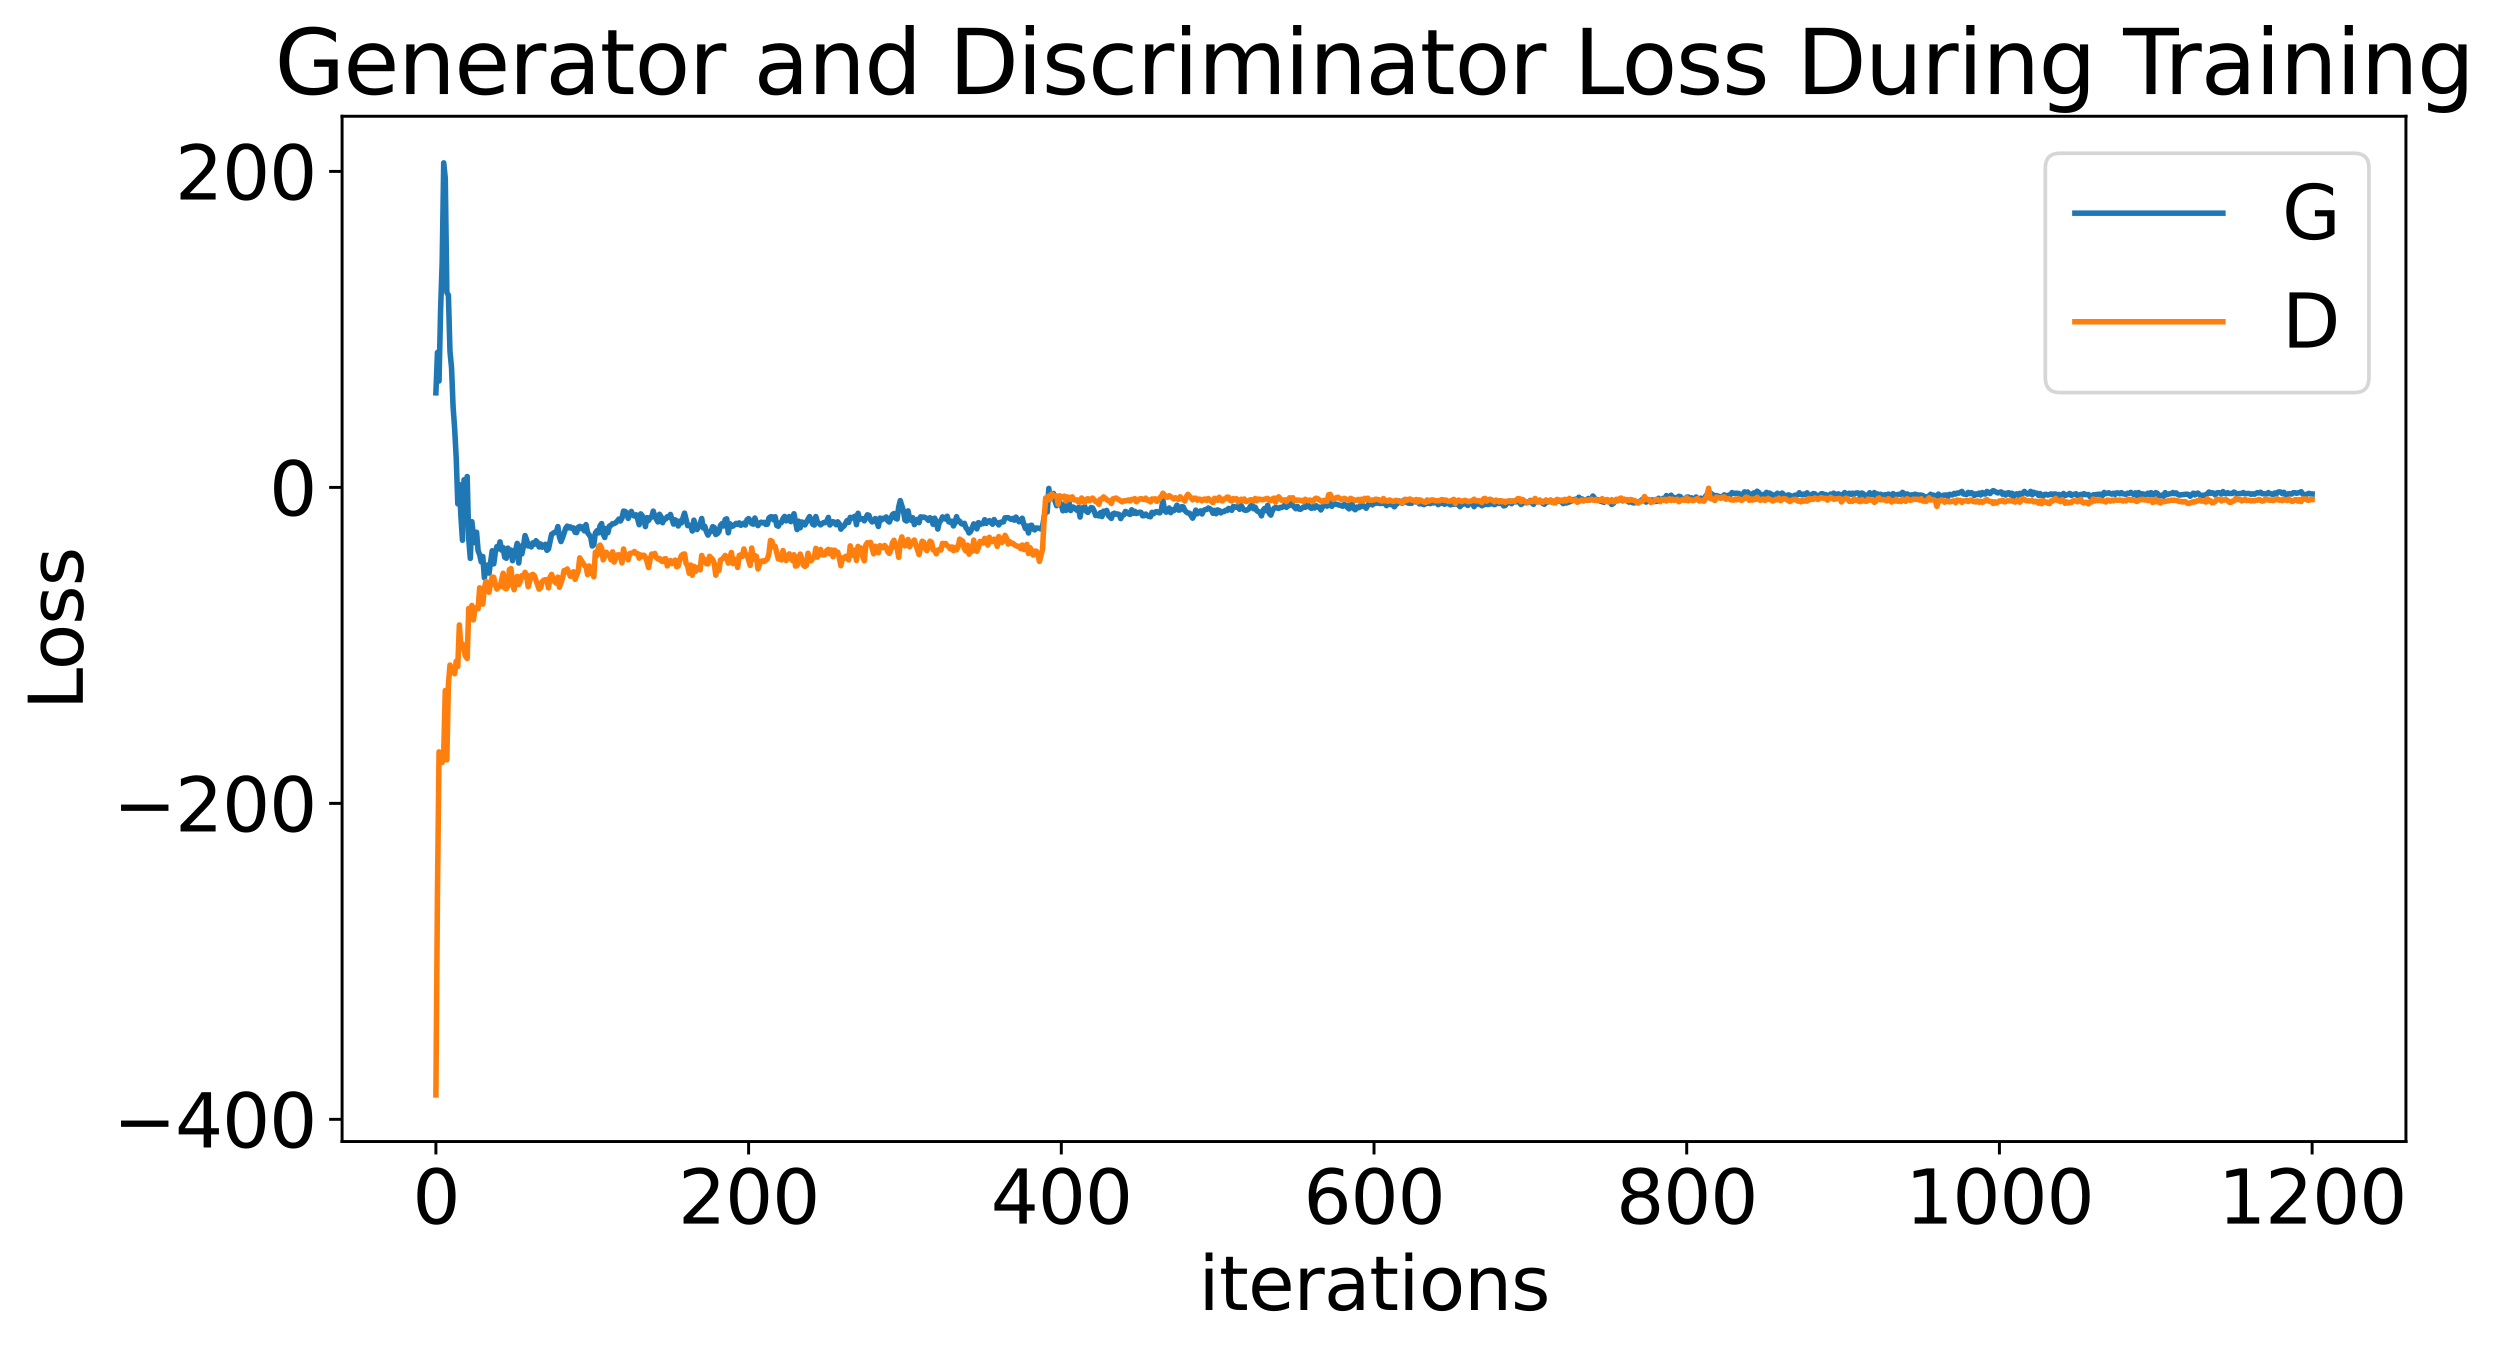 <?xml version="1.0" encoding="utf-8" standalone="no"?>
<!DOCTYPE svg PUBLIC "-//W3C//DTD SVG 1.1//EN"
  "http://www.w3.org/Graphics/SVG/1.1/DTD/svg11.dtd">
<svg xmlns:xlink="http://www.w3.org/1999/xlink" width="675.923pt" height="365.549pt" viewBox="0 0 675.923 365.549" xmlns="http://www.w3.org/2000/svg" version="1.1">
 <defs>
  <style type="text/css">*{stroke-linejoin: round; stroke-linecap: butt}</style>
 </defs>
 <g id="figure_1">
  <g id="patch_1">
   <path d="M 0 365.549 
L 675.923 365.549 
L 675.923 -0 
L 0 -0 
z
" style="fill: #ffffff"/>
  </g>
  <g id="axes_1">
   <g id="patch_2">
    <path d="M 92.491 308.636 
L 650.491 308.636 
L 650.491 31.436 
L 92.491 31.436 
z
" style="fill: #ffffff"/>
   </g>
   <g id="matplotlib.axis_1">
    <g id="xtick_1">
     <g id="line2d_1">
      <defs>
       <path id="m55bd90bedf" d="M 0 0 
L 0 3.5 
" style="stroke: #000000; stroke-width: 0.8"/>
      </defs>
      <g>
       <use xlink:href="#m55bd90bedf" x="117.854" y="308.636" style="stroke: #000000; stroke-width: 0.8"/>
      </g>
     </g>
     <g id="text_1">
      <!-- 0 -->
      <g transform="translate(111.492 330.833) scale(0.2 -0.2)">
       <defs>
        <path id="DejaVuSans-30" d="M 2034 4250 
Q 1547 4250 1301 3770 
Q 1056 3291 1056 2328 
Q 1056 1369 1301 889 
Q 1547 409 2034 409 
Q 2525 409 2770 889 
Q 3016 1369 3016 2328 
Q 3016 3291 2770 3770 
Q 2525 4250 2034 4250 
z
M 2034 4750 
Q 2819 4750 3233 4129 
Q 3647 3509 3647 2328 
Q 3647 1150 3233 529 
Q 2819 -91 2034 -91 
Q 1250 -91 836 529 
Q 422 1150 422 2328 
Q 422 3509 836 4129 
Q 1250 4750 2034 4750 
z
" transform="scale(0.016)"/>
       </defs>
       <use xlink:href="#DejaVuSans-30"/>
      </g>
     </g>
    </g>
    <g id="xtick_2">
     <g id="line2d_2">
      <g>
       <use xlink:href="#m55bd90bedf" x="202.4" y="308.636" style="stroke: #000000; stroke-width: 0.8"/>
      </g>
     </g>
     <g id="text_2">
      <!-- 200 -->
      <g transform="translate(183.312 330.833) scale(0.2 -0.2)">
       <defs>
        <path id="DejaVuSans-32" d="M 1228 531 
L 3431 531 
L 3431 0 
L 469 0 
L 469 531 
Q 828 903 1448 1529 
Q 2069 2156 2228 2338 
Q 2531 2678 2651 2914 
Q 2772 3150 2772 3378 
Q 2772 3750 2511 3984 
Q 2250 4219 1831 4219 
Q 1534 4219 1204 4116 
Q 875 4013 500 3803 
L 500 4441 
Q 881 4594 1212 4672 
Q 1544 4750 1819 4750 
Q 2544 4750 2975 4387 
Q 3406 4025 3406 3419 
Q 3406 3131 3298 2873 
Q 3191 2616 2906 2266 
Q 2828 2175 2409 1742 
Q 1991 1309 1228 531 
z
" transform="scale(0.016)"/>
       </defs>
       <use xlink:href="#DejaVuSans-32"/>
       <use xlink:href="#DejaVuSans-30" x="63.623"/>
       <use xlink:href="#DejaVuSans-30" x="127.246"/>
      </g>
     </g>
    </g>
    <g id="xtick_3">
     <g id="line2d_3">
      <g>
       <use xlink:href="#m55bd90bedf" x="286.945" y="308.636" style="stroke: #000000; stroke-width: 0.8"/>
      </g>
     </g>
     <g id="text_3">
      <!-- 400 -->
      <g transform="translate(267.858 330.833) scale(0.2 -0.2)">
       <defs>
        <path id="DejaVuSans-34" d="M 2419 4116 
L 825 1625 
L 2419 1625 
L 2419 4116 
z
M 2253 4666 
L 3047 4666 
L 3047 1625 
L 3713 1625 
L 3713 1100 
L 3047 1100 
L 3047 0 
L 2419 0 
L 2419 1100 
L 313 1100 
L 313 1709 
L 2253 4666 
z
" transform="scale(0.016)"/>
       </defs>
       <use xlink:href="#DejaVuSans-34"/>
       <use xlink:href="#DejaVuSans-30" x="63.623"/>
       <use xlink:href="#DejaVuSans-30" x="127.246"/>
      </g>
     </g>
    </g>
    <g id="xtick_4">
     <g id="line2d_4">
      <g>
       <use xlink:href="#m55bd90bedf" x="371.491" y="308.636" style="stroke: #000000; stroke-width: 0.8"/>
      </g>
     </g>
     <g id="text_4">
      <!-- 600 -->
      <g transform="translate(352.403 330.833) scale(0.2 -0.2)">
       <defs>
        <path id="DejaVuSans-36" d="M 2113 2584 
Q 1688 2584 1439 2293 
Q 1191 2003 1191 1497 
Q 1191 994 1439 701 
Q 1688 409 2113 409 
Q 2538 409 2786 701 
Q 3034 994 3034 1497 
Q 3034 2003 2786 2293 
Q 2538 2584 2113 2584 
z
M 3366 4563 
L 3366 3988 
Q 3128 4100 2886 4159 
Q 2644 4219 2406 4219 
Q 1781 4219 1451 3797 
Q 1122 3375 1075 2522 
Q 1259 2794 1537 2939 
Q 1816 3084 2150 3084 
Q 2853 3084 3261 2657 
Q 3669 2231 3669 1497 
Q 3669 778 3244 343 
Q 2819 -91 2113 -91 
Q 1303 -91 875 529 
Q 447 1150 447 2328 
Q 447 3434 972 4092 
Q 1497 4750 2381 4750 
Q 2619 4750 2861 4703 
Q 3103 4656 3366 4563 
z
" transform="scale(0.016)"/>
       </defs>
       <use xlink:href="#DejaVuSans-36"/>
       <use xlink:href="#DejaVuSans-30" x="63.623"/>
       <use xlink:href="#DejaVuSans-30" x="127.246"/>
      </g>
     </g>
    </g>
    <g id="xtick_5">
     <g id="line2d_5">
      <g>
       <use xlink:href="#m55bd90bedf" x="456.036" y="308.636" style="stroke: #000000; stroke-width: 0.8"/>
      </g>
     </g>
     <g id="text_5">
      <!-- 800 -->
      <g transform="translate(436.949 330.833) scale(0.2 -0.2)">
       <defs>
        <path id="DejaVuSans-38" d="M 2034 2216 
Q 1584 2216 1326 1975 
Q 1069 1734 1069 1313 
Q 1069 891 1326 650 
Q 1584 409 2034 409 
Q 2484 409 2743 651 
Q 3003 894 3003 1313 
Q 3003 1734 2745 1975 
Q 2488 2216 2034 2216 
z
M 1403 2484 
Q 997 2584 770 2862 
Q 544 3141 544 3541 
Q 544 4100 942 4425 
Q 1341 4750 2034 4750 
Q 2731 4750 3128 4425 
Q 3525 4100 3525 3541 
Q 3525 3141 3298 2862 
Q 3072 2584 2669 2484 
Q 3125 2378 3379 2068 
Q 3634 1759 3634 1313 
Q 3634 634 3220 271 
Q 2806 -91 2034 -91 
Q 1263 -91 848 271 
Q 434 634 434 1313 
Q 434 1759 690 2068 
Q 947 2378 1403 2484 
z
M 1172 3481 
Q 1172 3119 1398 2916 
Q 1625 2713 2034 2713 
Q 2441 2713 2670 2916 
Q 2900 3119 2900 3481 
Q 2900 3844 2670 4047 
Q 2441 4250 2034 4250 
Q 1625 4250 1398 4047 
Q 1172 3844 1172 3481 
z
" transform="scale(0.016)"/>
       </defs>
       <use xlink:href="#DejaVuSans-38"/>
       <use xlink:href="#DejaVuSans-30" x="63.623"/>
       <use xlink:href="#DejaVuSans-30" x="127.246"/>
      </g>
     </g>
    </g>
    <g id="xtick_6">
     <g id="line2d_6">
      <g>
       <use xlink:href="#m55bd90bedf" x="540.582" y="308.636" style="stroke: #000000; stroke-width: 0.8"/>
      </g>
     </g>
     <g id="text_6">
      <!-- 1000 -->
      <g transform="translate(515.132 330.833) scale(0.2 -0.2)">
       <defs>
        <path id="DejaVuSans-31" d="M 794 531 
L 1825 531 
L 1825 4091 
L 703 3866 
L 703 4441 
L 1819 4666 
L 2450 4666 
L 2450 531 
L 3481 531 
L 3481 0 
L 794 0 
L 794 531 
z
" transform="scale(0.016)"/>
       </defs>
       <use xlink:href="#DejaVuSans-31"/>
       <use xlink:href="#DejaVuSans-30" x="63.623"/>
       <use xlink:href="#DejaVuSans-30" x="127.246"/>
       <use xlink:href="#DejaVuSans-30" x="190.869"/>
      </g>
     </g>
    </g>
    <g id="xtick_7">
     <g id="line2d_7">
      <g>
       <use xlink:href="#m55bd90bedf" x="625.127" y="308.636" style="stroke: #000000; stroke-width: 0.8"/>
      </g>
     </g>
     <g id="text_7">
      <!-- 1200 -->
      <g transform="translate(599.677 330.833) scale(0.2 -0.2)">
       <use xlink:href="#DejaVuSans-31"/>
       <use xlink:href="#DejaVuSans-32" x="63.623"/>
       <use xlink:href="#DejaVuSans-30" x="127.246"/>
       <use xlink:href="#DejaVuSans-30" x="190.869"/>
      </g>
     </g>
    </g>
    <g id="text_8">
     <!-- iterations -->
     <g transform="translate(324.036 354.189) scale(0.2 -0.2)">
      <defs>
       <path id="DejaVuSans-69" d="M 603 3500 
L 1178 3500 
L 1178 0 
L 603 0 
L 603 3500 
z
M 603 4863 
L 1178 4863 
L 1178 4134 
L 603 4134 
L 603 4863 
z
" transform="scale(0.016)"/>
       <path id="DejaVuSans-74" d="M 1172 4494 
L 1172 3500 
L 2356 3500 
L 2356 3053 
L 1172 3053 
L 1172 1153 
Q 1172 725 1289 603 
Q 1406 481 1766 481 
L 2356 481 
L 2356 0 
L 1766 0 
Q 1100 0 847 248 
Q 594 497 594 1153 
L 594 3053 
L 172 3053 
L 172 3500 
L 594 3500 
L 594 4494 
L 1172 4494 
z
" transform="scale(0.016)"/>
       <path id="DejaVuSans-65" d="M 3597 1894 
L 3597 1613 
L 953 1613 
Q 991 1019 1311 708 
Q 1631 397 2203 397 
Q 2534 397 2845 478 
Q 3156 559 3463 722 
L 3463 178 
Q 3153 47 2828 -22 
Q 2503 -91 2169 -91 
Q 1331 -91 842 396 
Q 353 884 353 1716 
Q 353 2575 817 3079 
Q 1281 3584 2069 3584 
Q 2775 3584 3186 3129 
Q 3597 2675 3597 1894 
z
M 3022 2063 
Q 3016 2534 2758 2815 
Q 2500 3097 2075 3097 
Q 1594 3097 1305 2825 
Q 1016 2553 972 2059 
L 3022 2063 
z
" transform="scale(0.016)"/>
       <path id="DejaVuSans-72" d="M 2631 2963 
Q 2534 3019 2420 3045 
Q 2306 3072 2169 3072 
Q 1681 3072 1420 2755 
Q 1159 2438 1159 1844 
L 1159 0 
L 581 0 
L 581 3500 
L 1159 3500 
L 1159 2956 
Q 1341 3275 1631 3429 
Q 1922 3584 2338 3584 
Q 2397 3584 2469 3576 
Q 2541 3569 2628 3553 
L 2631 2963 
z
" transform="scale(0.016)"/>
       <path id="DejaVuSans-61" d="M 2194 1759 
Q 1497 1759 1228 1600 
Q 959 1441 959 1056 
Q 959 750 1161 570 
Q 1363 391 1709 391 
Q 2188 391 2477 730 
Q 2766 1069 2766 1631 
L 2766 1759 
L 2194 1759 
z
M 3341 1997 
L 3341 0 
L 2766 0 
L 2766 531 
Q 2569 213 2275 61 
Q 1981 -91 1556 -91 
Q 1019 -91 701 211 
Q 384 513 384 1019 
Q 384 1609 779 1909 
Q 1175 2209 1959 2209 
L 2766 2209 
L 2766 2266 
Q 2766 2663 2505 2880 
Q 2244 3097 1772 3097 
Q 1472 3097 1187 3025 
Q 903 2953 641 2809 
L 641 3341 
Q 956 3463 1253 3523 
Q 1550 3584 1831 3584 
Q 2591 3584 2966 3190 
Q 3341 2797 3341 1997 
z
" transform="scale(0.016)"/>
       <path id="DejaVuSans-6f" d="M 1959 3097 
Q 1497 3097 1228 2736 
Q 959 2375 959 1747 
Q 959 1119 1226 758 
Q 1494 397 1959 397 
Q 2419 397 2687 759 
Q 2956 1122 2956 1747 
Q 2956 2369 2687 2733 
Q 2419 3097 1959 3097 
z
M 1959 3584 
Q 2709 3584 3137 3096 
Q 3566 2609 3566 1747 
Q 3566 888 3137 398 
Q 2709 -91 1959 -91 
Q 1206 -91 779 398 
Q 353 888 353 1747 
Q 353 2609 779 3096 
Q 1206 3584 1959 3584 
z
" transform="scale(0.016)"/>
       <path id="DejaVuSans-6e" d="M 3513 2113 
L 3513 0 
L 2938 0 
L 2938 2094 
Q 2938 2591 2744 2837 
Q 2550 3084 2163 3084 
Q 1697 3084 1428 2787 
Q 1159 2491 1159 1978 
L 1159 0 
L 581 0 
L 581 3500 
L 1159 3500 
L 1159 2956 
Q 1366 3272 1645 3428 
Q 1925 3584 2291 3584 
Q 2894 3584 3203 3211 
Q 3513 2838 3513 2113 
z
" transform="scale(0.016)"/>
       <path id="DejaVuSans-73" d="M 2834 3397 
L 2834 2853 
Q 2591 2978 2328 3040 
Q 2066 3103 1784 3103 
Q 1356 3103 1142 2972 
Q 928 2841 928 2578 
Q 928 2378 1081 2264 
Q 1234 2150 1697 2047 
L 1894 2003 
Q 2506 1872 2764 1633 
Q 3022 1394 3022 966 
Q 3022 478 2636 193 
Q 2250 -91 1575 -91 
Q 1294 -91 989 -36 
Q 684 19 347 128 
L 347 722 
Q 666 556 975 473 
Q 1284 391 1588 391 
Q 1994 391 2212 530 
Q 2431 669 2431 922 
Q 2431 1156 2273 1281 
Q 2116 1406 1581 1522 
L 1381 1569 
Q 847 1681 609 1914 
Q 372 2147 372 2553 
Q 372 3047 722 3315 
Q 1072 3584 1716 3584 
Q 2034 3584 2315 3537 
Q 2597 3491 2834 3397 
z
" transform="scale(0.016)"/>
      </defs>
      <use xlink:href="#DejaVuSans-69"/>
      <use xlink:href="#DejaVuSans-74" x="27.783"/>
      <use xlink:href="#DejaVuSans-65" x="66.992"/>
      <use xlink:href="#DejaVuSans-72" x="128.516"/>
      <use xlink:href="#DejaVuSans-61" x="169.629"/>
      <use xlink:href="#DejaVuSans-74" x="230.908"/>
      <use xlink:href="#DejaVuSans-69" x="270.117"/>
      <use xlink:href="#DejaVuSans-6f" x="297.9"/>
      <use xlink:href="#DejaVuSans-6e" x="359.082"/>
      <use xlink:href="#DejaVuSans-73" x="422.461"/>
     </g>
    </g>
   </g>
   <g id="matplotlib.axis_2">
    <g id="ytick_1">
     <g id="line2d_8">
      <defs>
       <path id="m8daac51ede" d="M 0 0 
L -3.5 0 
" style="stroke: #000000; stroke-width: 0.8"/>
      </defs>
      <g>
       <use xlink:href="#m8daac51ede" x="92.491" y="302.634" style="stroke: #000000; stroke-width: 0.8"/>
      </g>
     </g>
     <g id="text_9">
      <!-- −400 -->
      <g transform="translate(30.556 310.233) scale(0.2 -0.2)">
       <defs>
        <path id="DejaVuSans-2212" d="M 678 2272 
L 4684 2272 
L 4684 1741 
L 678 1741 
L 678 2272 
z
" transform="scale(0.016)"/>
       </defs>
       <use xlink:href="#DejaVuSans-2212"/>
       <use xlink:href="#DejaVuSans-34" x="83.789"/>
       <use xlink:href="#DejaVuSans-30" x="147.412"/>
       <use xlink:href="#DejaVuSans-30" x="211.035"/>
      </g>
     </g>
    </g>
    <g id="ytick_2">
     <g id="line2d_9">
      <g>
       <use xlink:href="#m8daac51ede" x="92.491" y="217.204" style="stroke: #000000; stroke-width: 0.8"/>
      </g>
     </g>
     <g id="text_10">
      <!-- −200 -->
      <g transform="translate(30.556 224.803) scale(0.2 -0.2)">
       <use xlink:href="#DejaVuSans-2212"/>
       <use xlink:href="#DejaVuSans-32" x="83.789"/>
       <use xlink:href="#DejaVuSans-30" x="147.412"/>
       <use xlink:href="#DejaVuSans-30" x="211.035"/>
      </g>
     </g>
    </g>
    <g id="ytick_3">
     <g id="line2d_10">
      <g>
       <use xlink:href="#m8daac51ede" x="92.491" y="131.774" style="stroke: #000000; stroke-width: 0.8"/>
      </g>
     </g>
     <g id="text_11">
      <!-- 0 -->
      <g transform="translate(72.766 139.373) scale(0.2 -0.2)">
       <use xlink:href="#DejaVuSans-30"/>
      </g>
     </g>
    </g>
    <g id="ytick_4">
     <g id="line2d_11">
      <g>
       <use xlink:href="#m8daac51ede" x="92.491" y="46.344" style="stroke: #000000; stroke-width: 0.8"/>
      </g>
     </g>
     <g id="text_12">
      <!-- 200 -->
      <g transform="translate(47.316 53.943) scale(0.2 -0.2)">
       <use xlink:href="#DejaVuSans-32"/>
       <use xlink:href="#DejaVuSans-30" x="63.623"/>
       <use xlink:href="#DejaVuSans-30" x="127.246"/>
      </g>
     </g>
    </g>
    <g id="text_13">
     <!-- Loss -->
     <g transform="translate(22.397 191.971) rotate(-90) scale(0.2 -0.2)">
      <defs>
       <path id="DejaVuSans-4c" d="M 628 4666 
L 1259 4666 
L 1259 531 
L 3531 531 
L 3531 0 
L 628 0 
L 628 4666 
z
" transform="scale(0.016)"/>
      </defs>
      <use xlink:href="#DejaVuSans-4c"/>
      <use xlink:href="#DejaVuSans-6f" x="53.963"/>
      <use xlink:href="#DejaVuSans-73" x="115.145"/>
      <use xlink:href="#DejaVuSans-73" x="167.244"/>
     </g>
    </g>
   </g>
   <g id="line2d_12">
    <path d="M 117.854 106.201 
L 118.277 95.293 
L 118.7 103.013 
L 119.122 83.802 
L 119.545 71.07 
L 119.968 44.036 
L 120.391 48.202 
L 120.813 79.082 
L 121.236 79.801 
L 121.659 95.039 
L 122.082 99.384 
L 122.504 110.005 
L 122.927 115.933 
L 123.35 123.922 
L 123.772 136.223 
L 124.195 131.012 
L 124.618 139.741 
L 125.041 146.066 
L 125.463 129.712 
L 125.886 135.776 
L 126.309 128.84 
L 126.732 145.744 
L 127.154 150.966 
L 127.577 141.048 
L 128 144.709 
L 128.422 146.73 
L 128.845 143.903 
L 129.268 148.889 
L 129.691 149.977 
L 130.113 151.915 
L 130.536 150.461 
L 130.959 156.209 
L 131.382 153.818 
L 131.804 152.77 
L 132.227 154.957 
L 133.072 148.92 
L 133.495 152.45 
L 133.918 149.303 
L 134.341 147.781 
L 134.763 148.375 
L 135.186 146.504 
L 135.609 148.745 
L 136.032 148.044 
L 136.454 150.657 
L 136.877 150.932 
L 137.3 148.202 
L 137.722 149.697 
L 138.145 148.72 
L 138.568 151.591 
L 138.991 149.238 
L 139.413 148.782 
L 139.836 146.917 
L 140.259 152.215 
L 140.682 147.649 
L 141.104 149.753 
L 141.527 147.695 
L 141.95 144.795 
L 142.372 145.922 
L 142.795 147.615 
L 143.218 147.13 
L 143.641 147.865 
L 144.063 146.771 
L 144.486 147.15 
L 144.909 146.202 
L 145.332 146.632 
L 145.754 147.882 
L 146.177 147.073 
L 146.6 147.952 
L 147.022 147.692 
L 147.445 147.157 
L 147.868 148.781 
L 148.291 148.414 
L 149.136 144.451 
L 149.982 143.911 
L 150.404 143.957 
L 150.827 142.369 
L 151.25 145.189 
L 151.672 146.419 
L 152.095 145.376 
L 152.941 142.844 
L 153.363 142.253 
L 153.786 142.718 
L 154.209 142.444 
L 154.632 142.872 
L 155.054 142.731 
L 155.477 143.888 
L 155.9 144.002 
L 156.322 142.575 
L 156.745 142.306 
L 157.168 142.938 
L 157.591 142.458 
L 158.013 143.532 
L 158.436 141.851 
L 158.859 144.015 
L 159.704 145.177 
L 160.127 147.615 
L 160.55 147.264 
L 160.972 144.074 
L 161.395 143.508 
L 161.818 144.077 
L 162.241 142.152 
L 162.663 141.557 
L 163.086 144.417 
L 163.509 145.316 
L 163.932 142.868 
L 164.354 144.028 
L 164.777 142.228 
L 165.2 142.014 
L 165.622 141.589 
L 166.045 141.571 
L 166.468 141.311 
L 166.891 140.918 
L 167.313 140.347 
L 167.736 140.862 
L 168.159 140.112 
L 168.582 138.192 
L 169.004 138.269 
L 169.427 138.718 
L 169.85 140.157 
L 170.272 138.766 
L 170.695 138.28 
L 171.118 139.324 
L 171.541 139.525 
L 171.963 139.18 
L 172.386 140.24 
L 172.809 141.858 
L 173.232 138.938 
L 173.654 139.449 
L 174.077 140.337 
L 174.5 142.371 
L 174.922 139.956 
L 175.345 140.734 
L 175.768 139.937 
L 176.191 139.804 
L 176.613 138.205 
L 177.036 139.587 
L 177.882 141.119 
L 178.304 139.052 
L 178.727 139.737 
L 179.15 141.329 
L 179.572 140.28 
L 179.995 140.314 
L 180.418 139.701 
L 180.841 139.86 
L 181.263 139.098 
L 182.109 141.703 
L 182.532 140.546 
L 182.954 140.869 
L 183.377 142.202 
L 183.8 140.898 
L 184.222 141.392 
L 185.068 138.738 
L 185.913 142.103 
L 186.336 141.988 
L 186.759 142.147 
L 187.182 143.574 
L 187.604 140.637 
L 188.027 142.175 
L 188.45 143.176 
L 189.295 141.614 
L 189.718 140.192 
L 190.141 142.751 
L 190.563 142.302 
L 190.986 143.746 
L 191.409 144.672 
L 191.832 143.789 
L 192.254 143.741 
L 192.677 142.406 
L 193.1 142.587 
L 193.522 144.513 
L 193.945 144.273 
L 194.368 143.77 
L 194.791 142.061 
L 195.213 141.581 
L 195.636 142.217 
L 196.059 140.462 
L 196.482 140.281 
L 196.904 144.055 
L 197.327 141.606 
L 197.75 142.299 
L 198.172 142.239 
L 199.018 141.52 
L 199.441 141.8 
L 199.863 141.371 
L 200.286 142.012 
L 200.709 141.834 
L 201.132 141.438 
L 201.554 141.943 
L 201.977 140.529 
L 202.4 140.209 
L 202.822 140.703 
L 203.245 141.555 
L 203.668 141.716 
L 204.091 140.066 
L 204.513 141.36 
L 204.936 142.103 
L 205.359 141.443 
L 205.782 141.18 
L 206.204 141.37 
L 206.627 141.233 
L 207.05 141.782 
L 207.472 141.728 
L 207.895 140.068 
L 208.318 139.741 
L 208.741 139.73 
L 209.163 140.555 
L 209.586 139.72 
L 210.009 142.083 
L 210.432 142.271 
L 210.854 141.36 
L 211.277 141.263 
L 211.7 140.203 
L 212.122 139.631 
L 212.545 140.828 
L 212.968 140.659 
L 213.391 139.661 
L 213.813 141.034 
L 214.236 140.479 
L 214.659 138.909 
L 215.504 143.176 
L 215.927 140.912 
L 216.35 142.694 
L 216.772 141.133 
L 217.195 141.298 
L 217.618 141.917 
L 218.463 140.398 
L 218.886 139.672 
L 219.309 140.569 
L 219.732 141.729 
L 220.154 141.956 
L 220.577 139.661 
L 221 141.116 
L 221.845 141.908 
L 222.691 141.272 
L 223.113 141.304 
L 223.536 140.884 
L 223.959 139.9 
L 224.382 141.94 
L 224.804 141.381 
L 225.227 141.044 
L 225.65 141.257 
L 226.072 141.861 
L 226.495 141.082 
L 226.918 141.623 
L 227.341 143.065 
L 227.763 142.509 
L 228.186 142.224 
L 229.032 140.742 
L 229.454 141.25 
L 229.877 139.882 
L 230.3 140.101 
L 231.145 139.565 
L 231.568 141.858 
L 231.991 138.773 
L 232.413 140.42 
L 232.836 140.257 
L 233.259 140.258 
L 233.682 140.809 
L 234.527 139.187 
L 234.95 139.36 
L 235.372 140.556 
L 235.795 141.113 
L 236.218 140.861 
L 236.641 140.21 
L 237.063 141.106 
L 237.486 142.337 
L 237.909 140.073 
L 238.332 140.602 
L 238.754 140.125 
L 239.177 140.266 
L 239.6 139.772 
L 240.022 140.821 
L 240.445 141.145 
L 241.291 139.142 
L 241.713 138.845 
L 242.136 140.094 
L 242.559 140.316 
L 242.982 137.06 
L 243.404 135.341 
L 244.25 138.126 
L 244.672 140.61 
L 245.095 140.872 
L 245.518 138.131 
L 245.941 140.283 
L 246.363 140.684 
L 246.786 139.987 
L 247.209 141.834 
L 248.054 140.418 
L 248.477 141.312 
L 248.9 139.75 
L 249.322 139.84 
L 249.745 139.798 
L 250.168 139.949 
L 250.591 140.22 
L 251.013 140.689 
L 251.436 139.985 
L 251.859 140.275 
L 252.282 141.752 
L 252.704 140.095 
L 253.127 141.106 
L 253.55 143.034 
L 253.972 141.115 
L 254.395 140.738 
L 254.818 139.765 
L 255.241 139.957 
L 255.663 140.338 
L 256.086 139.574 
L 256.509 141.083 
L 256.932 141.207 
L 257.354 140.915 
L 257.777 142.191 
L 258.2 141.337 
L 258.622 139.693 
L 259.045 141.001 
L 259.468 140.909 
L 259.891 141.553 
L 260.313 141.73 
L 260.736 141.491 
L 261.159 142.667 
L 261.582 143.195 
L 262.004 144.093 
L 262.427 143.682 
L 263.272 141.642 
L 263.695 141.82 
L 264.118 142.998 
L 264.541 141.298 
L 264.963 141.846 
L 265.386 141.504 
L 265.809 141.585 
L 266.232 140.514 
L 266.654 141.486 
L 267.077 140.997 
L 267.5 140.769 
L 268.345 141.735 
L 268.768 140.479 
L 269.191 141.269 
L 269.613 141.301 
L 270.036 141.925 
L 270.459 141.22 
L 271.304 141.096 
L 271.727 140.001 
L 272.572 139.961 
L 273.418 140.421 
L 273.841 140.187 
L 274.263 140.647 
L 274.686 139.811 
L 275.532 141.081 
L 275.954 140.893 
L 276.377 140.118 
L 276.8 141.721 
L 277.222 142.881 
L 277.645 142.215 
L 278.068 144.1 
L 278.491 142.123 
L 278.913 142.008 
L 279.336 143.051 
L 279.759 143.274 
L 280.182 142.734 
L 281.027 142.832 
L 281.45 143.022 
L 281.872 142.35 
L 282.718 137.555 
L 283.141 138.422 
L 283.563 132.056 
L 283.986 134.866 
L 284.409 134.561 
L 284.832 133.417 
L 285.254 135.529 
L 285.677 136.721 
L 286.1 136.133 
L 286.522 135.806 
L 286.945 136.48 
L 287.368 138.092 
L 287.791 136.412 
L 288.213 137.985 
L 288.636 135.26 
L 289.059 135.859 
L 289.482 138.03 
L 289.904 137.059 
L 290.327 137.17 
L 291.172 137.964 
L 291.595 137.214 
L 292.018 139.79 
L 292.441 137.311 
L 292.863 137.759 
L 293.286 136.925 
L 293.709 138.246 
L 294.132 138.539 
L 294.977 137.244 
L 295.4 137.333 
L 295.822 138.163 
L 296.245 139.383 
L 296.668 139.122 
L 297.091 139.495 
L 297.513 138.612 
L 297.936 139.669 
L 298.359 138.211 
L 298.782 138.305 
L 299.204 138.008 
L 299.627 139.329 
L 300.472 140.157 
L 300.895 138.933 
L 301.318 138.755 
L 301.741 139.031 
L 302.163 138.952 
L 302.586 139.122 
L 303.009 140.201 
L 303.432 139.344 
L 303.854 139.197 
L 304.277 138.278 
L 304.7 138.508 
L 305.122 138.928 
L 305.545 139.094 
L 305.968 137.837 
L 306.391 138.795 
L 306.813 138.255 
L 307.236 138.846 
L 308.082 138.482 
L 308.504 138.543 
L 308.927 139.459 
L 309.35 139.401 
L 309.772 138.988 
L 310.195 139.401 
L 310.618 139.62 
L 311.041 139.714 
L 311.463 138.527 
L 311.886 138.884 
L 312.309 138.449 
L 312.732 138.319 
L 313.154 138.572 
L 313.577 138.663 
L 314 137.843 
L 314.422 135.219 
L 314.845 138.011 
L 315.268 138.464 
L 315.691 138.32 
L 316.113 137.345 
L 316.536 138.605 
L 316.959 137.814 
L 317.382 138.047 
L 317.804 137.48 
L 318.227 136.591 
L 318.65 137.926 
L 319.072 137.861 
L 319.495 136.996 
L 319.918 137.051 
L 320.341 138.01 
L 320.763 138.448 
L 321.186 138.695 
L 321.609 138.762 
L 322.454 140.098 
L 322.877 139.199 
L 323.3 137.933 
L 323.722 138.903 
L 324.568 138.133 
L 324.991 138.96 
L 325.413 138.016 
L 325.836 137.783 
L 326.259 137.729 
L 326.682 137.352 
L 327.104 137.535 
L 327.527 137.881 
L 327.95 138.774 
L 328.372 137.98 
L 328.795 138.89 
L 329.218 137.86 
L 329.641 138.036 
L 330.063 138.682 
L 330.486 138.314 
L 330.909 138.331 
L 331.332 137.975 
L 331.754 138.033 
L 332.177 137.463 
L 333.022 137.971 
L 333.445 136.936 
L 334.291 137.163 
L 334.713 136.946 
L 335.136 137.696 
L 335.559 136.667 
L 335.982 137.4 
L 336.404 137.865 
L 336.827 137.993 
L 337.25 137.847 
L 337.672 137.571 
L 338.095 136.85 
L 338.518 136.521 
L 338.941 137.562 
L 339.363 137.137 
L 339.786 138.046 
L 340.209 138.349 
L 340.632 138.443 
L 341.054 139.474 
L 341.477 137.995 
L 341.9 137.456 
L 342.322 138.067 
L 342.745 136.619 
L 343.168 138.786 
L 343.591 139.266 
L 344.013 138.051 
L 344.436 137.452 
L 344.859 137.196 
L 345.704 137.462 
L 346.127 137.178 
L 346.55 137.208 
L 346.972 136.974 
L 347.395 136.468 
L 347.818 137.17 
L 348.241 136.737 
L 348.663 136.623 
L 349.086 136.074 
L 349.932 137.12 
L 350.354 137.538 
L 350.777 136.917 
L 351.2 137.635 
L 351.622 137.687 
L 352.468 137.053 
L 352.891 137.172 
L 353.313 136.12 
L 354.159 137.156 
L 354.582 137.445 
L 355.004 136.953 
L 355.427 137.35 
L 355.85 136.735 
L 356.272 137.128 
L 356.695 137.106 
L 357.118 137.875 
L 357.963 136.361 
L 358.809 136.85 
L 359.232 135.736 
L 359.654 134.242 
L 360.077 136.9 
L 360.5 136.343 
L 360.922 136.228 
L 362.613 136.706 
L 363.036 136.869 
L 363.459 136.337 
L 364.727 137.581 
L 365.15 135.582 
L 365.572 136.373 
L 365.995 137.498 
L 366.418 137.813 
L 366.841 137.086 
L 367.263 137.294 
L 367.686 137.108 
L 368.109 136.084 
L 368.532 136.845 
L 368.954 136.989 
L 369.377 137.412 
L 369.8 136.633 
L 370.222 136.106 
L 371.068 136.519 
L 371.491 135.883 
L 371.913 136.074 
L 372.336 135.85 
L 372.759 136.101 
L 373.604 136.109 
L 374.027 135.828 
L 374.45 136.16 
L 374.872 136.708 
L 375.295 136.149 
L 376.563 136.573 
L 376.986 137.021 
L 377.409 136.422 
L 377.832 136.142 
L 378.254 135.461 
L 378.677 135.597 
L 379.1 136.081 
L 379.522 135.256 
L 379.945 135.402 
L 380.368 135.864 
L 380.791 136.049 
L 381.636 136.082 
L 382.059 135.296 
L 382.482 135.667 
L 383.327 135.688 
L 383.75 136.232 
L 384.172 135.878 
L 384.595 136.3 
L 385.018 136.433 
L 385.441 136.122 
L 385.863 136.113 
L 386.286 135.949 
L 386.709 136.171 
L 387.132 135.781 
L 387.554 135.988 
L 387.977 135.614 
L 388.4 135.939 
L 388.822 136.437 
L 389.245 136.129 
L 389.668 136.096 
L 390.091 135.921 
L 390.513 136.33 
L 390.936 136.176 
L 391.359 135.657 
L 391.782 136.279 
L 392.204 136.5 
L 392.627 135.696 
L 393.05 136.369 
L 393.472 136.248 
L 393.895 136.299 
L 394.318 136.489 
L 394.741 136.974 
L 395.163 136.304 
L 395.586 136.33 
L 396.009 136.094 
L 396.432 136.279 
L 396.854 136.656 
L 397.277 136.227 
L 397.7 135.975 
L 398.122 136.063 
L 398.545 136.99 
L 398.968 136.175 
L 399.391 136.353 
L 399.813 136.047 
L 400.659 136.742 
L 401.504 136.308 
L 402.35 136.413 
L 402.772 136.256 
L 403.195 136.244 
L 403.618 135.97 
L 404.041 136.447 
L 404.463 136.229 
L 404.886 135.584 
L 405.309 136.127 
L 405.732 135.438 
L 406.154 136.241 
L 406.577 136.778 
L 407 136.65 
L 407.422 136.11 
L 407.845 135.877 
L 408.268 135.464 
L 408.691 136.187 
L 409.113 135.511 
L 409.536 135.691 
L 409.959 135.681 
L 410.382 135.049 
L 410.804 135.842 
L 411.227 136.397 
L 411.65 136.093 
L 412.072 135.618 
L 412.495 135.904 
L 412.918 135.915 
L 413.341 135.683 
L 413.763 135.297 
L 414.186 135.992 
L 414.609 136.359 
L 415.032 135.626 
L 415.454 135.514 
L 415.877 135.662 
L 416.3 135.308 
L 416.722 135.584 
L 417.145 136.139 
L 417.568 136.33 
L 417.991 135.833 
L 418.836 135.627 
L 419.259 135.369 
L 419.682 135.595 
L 420.104 135.559 
L 420.95 135.299 
L 421.795 135.541 
L 422.218 135.716 
L 422.641 136.159 
L 423.063 135.896 
L 423.486 136 
L 424.754 135.536 
L 425.177 135.175 
L 426.022 134.962 
L 426.445 135.25 
L 426.868 134.444 
L 427.291 135.162 
L 427.713 134.873 
L 428.136 135.188 
L 428.982 135.233 
L 429.404 134.783 
L 429.827 135.172 
L 430.25 134.798 
L 430.672 134.11 
L 431.518 135.204 
L 431.941 135.104 
L 432.363 135.264 
L 432.786 135.544 
L 433.209 135.61 
L 433.632 135.819 
L 434.054 135.562 
L 434.477 135.151 
L 434.9 135.49 
L 435.322 135.618 
L 435.745 136.389 
L 436.168 136.16 
L 436.591 135.495 
L 437.436 135.165 
L 437.859 135.163 
L 438.282 134.982 
L 438.704 135.407 
L 439.127 135.167 
L 439.972 135.337 
L 440.395 135.753 
L 440.818 135.361 
L 441.241 135.841 
L 441.663 135.972 
L 442.086 135.934 
L 442.509 135.721 
L 442.932 135.913 
L 444.2 134.915 
L 444.622 134.843 
L 445.045 135.752 
L 445.468 135.282 
L 445.891 135.303 
L 446.313 135.437 
L 446.736 135.157 
L 447.159 135.591 
L 448.004 135.526 
L 448.427 134.718 
L 448.85 135.269 
L 449.272 135.069 
L 449.695 134.731 
L 450.118 134.875 
L 450.541 133.996 
L 450.963 134.768 
L 451.809 133.886 
L 452.232 134.532 
L 452.654 134.507 
L 453.077 134.883 
L 453.922 134.178 
L 454.345 134.304 
L 454.768 134.899 
L 455.613 135.135 
L 456.036 134.423 
L 456.459 134.374 
L 456.882 134.932 
L 457.304 134.592 
L 457.727 135.018 
L 458.15 134.859 
L 458.572 134.372 
L 458.995 134.899 
L 459.418 134.892 
L 459.841 134.687 
L 460.686 135.223 
L 461.109 134.212 
L 461.954 133.175 
L 462.377 133.272 
L 463.222 133.845 
L 463.645 134.15 
L 464.068 133.969 
L 464.913 134.288 
L 465.336 134.41 
L 465.759 134.201 
L 466.182 133.796 
L 466.604 134.128 
L 467.872 133.721 
L 468.295 133.183 
L 468.718 133.366 
L 469.563 133.368 
L 469.986 133.382 
L 470.409 133.606 
L 471.254 133.694 
L 471.677 132.989 
L 472.1 133.429 
L 472.522 133.032 
L 472.945 133.827 
L 473.368 133.564 
L 473.791 133.638 
L 474.213 133.251 
L 474.636 133.848 
L 475.059 132.813 
L 475.482 133.119 
L 475.904 133.748 
L 477.172 133.724 
L 477.595 133.123 
L 478.018 133.346 
L 478.441 133.318 
L 478.863 133.597 
L 479.286 134.069 
L 479.709 133.791 
L 480.132 134.29 
L 480.554 133.361 
L 480.977 134.101 
L 481.822 133.317 
L 482.668 134.099 
L 483.091 134.257 
L 483.513 133.784 
L 484.782 134.287 
L 485.204 133.925 
L 486.05 133.787 
L 486.472 133.223 
L 486.895 133.679 
L 487.318 133.74 
L 487.741 133.579 
L 488.163 133.665 
L 488.586 133.247 
L 489.009 134.248 
L 490.277 133.448 
L 490.7 133.525 
L 491.122 134.057 
L 491.545 133.942 
L 491.968 134.341 
L 492.391 133.499 
L 492.813 133.501 
L 493.236 133.726 
L 493.659 133.744 
L 494.082 134.142 
L 494.504 134.083 
L 494.927 133.578 
L 495.35 133.85 
L 495.772 133.338 
L 496.195 133.756 
L 497.041 133.523 
L 497.886 133.938 
L 498.309 133.673 
L 498.732 133.175 
L 499.154 133.509 
L 499.577 133.59 
L 500 133.356 
L 500.422 133.682 
L 500.845 133.348 
L 501.268 133.633 
L 501.691 133.332 
L 502.113 133.269 
L 502.536 133.34 
L 502.959 134.076 
L 503.382 133.297 
L 503.804 133.51 
L 504.227 134.262 
L 504.65 133.874 
L 505.072 133.965 
L 505.495 133.225 
L 505.918 133.731 
L 506.341 133.719 
L 506.763 133.172 
L 507.186 134.115 
L 507.609 133.541 
L 508.032 133.746 
L 508.454 133.64 
L 509.3 133.984 
L 509.722 133.737 
L 510.145 134.384 
L 510.568 133.591 
L 510.991 134.078 
L 511.836 133.463 
L 512.259 134.36 
L 512.682 133.782 
L 513.527 133.625 
L 513.95 133.689 
L 514.372 133.12 
L 514.795 133.455 
L 515.218 134.265 
L 515.641 133.556 
L 516.486 133.96 
L 516.909 133.78 
L 517.332 133.796 
L 517.754 133.629 
L 518.177 133.722 
L 518.6 134.208 
L 519.022 133.825 
L 519.868 133.945 
L 520.291 134.41 
L 520.713 134.414 
L 521.136 134.212 
L 521.559 134.155 
L 521.982 133.633 
L 522.404 133.94 
L 522.827 133.881 
L 523.25 134.138 
L 523.672 134.221 
L 524.095 133.592 
L 524.518 134.119 
L 524.941 134.224 
L 525.363 133.907 
L 526.209 133.821 
L 526.632 134.29 
L 527.054 133.67 
L 527.9 133.8 
L 528.322 133.41 
L 528.745 133.571 
L 529.168 133.299 
L 529.591 133.338 
L 530.436 132.875 
L 530.859 133.555 
L 531.704 133.682 
L 532.127 133.133 
L 532.55 133.447 
L 532.972 133.199 
L 533.395 133.44 
L 533.818 133.989 
L 534.241 133.524 
L 534.663 133.683 
L 535.086 133.322 
L 535.509 133.817 
L 535.932 133.164 
L 536.354 133.525 
L 536.777 133.569 
L 537.2 132.88 
L 538.045 133.433 
L 538.468 132.95 
L 538.891 132.646 
L 540.159 133.273 
L 541.004 132.992 
L 541.427 133.614 
L 541.85 133.324 
L 542.272 133.84 
L 542.695 133.311 
L 543.118 133.209 
L 543.541 133.803 
L 543.963 133.365 
L 544.386 134.213 
L 544.809 133.685 
L 545.232 133.507 
L 545.654 133.891 
L 546.077 133.385 
L 546.5 133.749 
L 547.345 132.871 
L 547.768 133.347 
L 548.191 133.588 
L 548.613 133.486 
L 549.036 132.863 
L 549.459 133.768 
L 549.882 133.106 
L 550.304 133.37 
L 550.727 133.343 
L 551.15 133.93 
L 551.572 133.443 
L 551.995 133.922 
L 552.418 134.116 
L 552.841 133.667 
L 553.263 133.657 
L 553.686 133.853 
L 554.532 133.536 
L 554.954 133.795 
L 555.377 133.557 
L 555.8 133.574 
L 556.222 134.065 
L 556.645 133.672 
L 557.068 134.018 
L 557.491 133.817 
L 557.913 133.429 
L 558.336 133.988 
L 559.182 133.653 
L 559.604 133.412 
L 560.027 133.95 
L 560.45 133.672 
L 560.872 133.674 
L 561.295 133.487 
L 561.718 134.008 
L 562.563 133.68 
L 562.986 133.817 
L 563.409 133.466 
L 563.832 133.724 
L 564.677 133.704 
L 565.1 134.28 
L 565.522 134.183 
L 565.945 133.794 
L 567.636 133.614 
L 568.059 133.669 
L 568.482 133.963 
L 568.904 133.139 
L 569.327 133.478 
L 570.172 133.239 
L 570.595 133.494 
L 571.018 133.588 
L 571.441 133.357 
L 571.863 133.656 
L 572.286 133.264 
L 572.709 133.285 
L 573.132 133.509 
L 573.554 133.191 
L 573.977 133.503 
L 574.822 133.63 
L 575.245 133.345 
L 575.668 133.398 
L 576.091 133.122 
L 576.936 133.731 
L 577.359 133.246 
L 577.782 133.978 
L 578.204 133.161 
L 578.627 133.853 
L 579.05 133.485 
L 579.895 133.683 
L 580.318 133.626 
L 580.741 133.345 
L 581.163 133.803 
L 581.586 133.205 
L 582.009 133.82 
L 582.432 133.629 
L 582.854 133.188 
L 583.277 133.385 
L 583.7 134.064 
L 584.122 134.071 
L 584.545 133.864 
L 584.968 134.19 
L 585.391 133.202 
L 585.813 133.755 
L 586.659 133.478 
L 587.082 133.459 
L 587.504 133.163 
L 587.927 133.469 
L 588.35 133.261 
L 588.772 133.646 
L 589.195 133.844 
L 590.886 133.633 
L 591.309 133.607 
L 591.732 133.717 
L 592.154 134.16 
L 593 133.353 
L 593.422 133.802 
L 593.845 133.414 
L 594.268 133.327 
L 595.113 134.133 
L 595.536 133.895 
L 595.959 133.966 
L 596.804 133.5 
L 597.227 133.032 
L 597.65 133.402 
L 598.072 133.199 
L 598.495 133.371 
L 598.918 133.804 
L 599.341 133.273 
L 599.763 133.194 
L 600.186 133.276 
L 600.609 133.563 
L 601.032 132.919 
L 601.454 133.415 
L 601.877 133.501 
L 602.3 133.223 
L 602.722 133.431 
L 603.568 133.403 
L 603.991 133.049 
L 604.836 133.525 
L 606.104 133.398 
L 606.527 133.179 
L 606.95 133.48 
L 607.795 133.411 
L 608.218 133.456 
L 608.641 133.638 
L 609.063 133.509 
L 609.486 133.614 
L 610.332 133.197 
L 610.754 133.287 
L 611.177 133.095 
L 611.6 133.462 
L 612.445 133.544 
L 612.868 133.541 
L 613.291 133.18 
L 613.713 133.513 
L 614.136 133.513 
L 614.559 133.713 
L 614.982 133.304 
L 615.404 133.556 
L 615.827 133.096 
L 616.25 132.986 
L 616.672 133.052 
L 617.095 133.479 
L 617.518 133.116 
L 617.941 133.741 
L 618.363 133.84 
L 618.786 133.469 
L 619.632 133.555 
L 620.054 133.214 
L 620.477 133.206 
L 620.9 133.358 
L 621.745 133.153 
L 622.168 132.949 
L 622.591 133.553 
L 623.013 133.895 
L 624.282 133.381 
L 624.704 133.537 
L 625.127 133.559 
L 625.127 133.559 
" clip-path="url(#p0ae6adf4c3)" style="fill: none; stroke: #1f77b4; stroke-width: 1.5; stroke-linecap: square"/>
   </g>
   <g id="line2d_13">
    <path d="M 117.854 296.036 
L 118.277 241.114 
L 118.7 203.289 
L 119.122 205.05 
L 119.545 206.143 
L 119.968 203.499 
L 120.391 186.686 
L 120.813 205.438 
L 121.236 185.019 
L 121.659 179.82 
L 122.082 180.821 
L 122.504 180.814 
L 122.927 182.147 
L 123.35 178.8 
L 123.772 180.178 
L 124.195 168.963 
L 124.618 174.974 
L 125.041 174.143 
L 125.886 177.477 
L 126.309 178.029 
L 126.732 164.488 
L 127.154 166.987 
L 127.577 163.693 
L 128 167.581 
L 128.422 164.552 
L 128.845 164.243 
L 129.268 164.583 
L 129.691 158.928 
L 130.113 159.597 
L 130.536 163.333 
L 130.959 159.064 
L 131.382 157.227 
L 132.227 160.115 
L 132.65 157.536 
L 133.072 156.008 
L 133.495 156.102 
L 133.918 158.114 
L 134.341 159.255 
L 134.763 158.372 
L 135.186 158.634 
L 136.032 154.988 
L 136.454 158.988 
L 136.877 159.204 
L 137.3 158.45 
L 137.722 154.021 
L 138.145 153.725 
L 138.568 157.614 
L 138.991 159.434 
L 139.413 157.18 
L 139.836 155.851 
L 140.259 158.029 
L 140.682 157.177 
L 141.104 155.614 
L 141.527 155.981 
L 141.95 154.754 
L 142.372 155.408 
L 142.795 158.616 
L 143.641 155.516 
L 144.063 155.289 
L 144.486 155.671 
L 145.754 159.281 
L 146.177 158.872 
L 146.6 157.263 
L 147.022 156.861 
L 147.445 156.725 
L 147.868 156.788 
L 148.291 158.944 
L 148.713 156.05 
L 149.136 155.294 
L 149.559 156.562 
L 149.982 157.363 
L 150.404 157.655 
L 150.827 156.047 
L 151.25 158.775 
L 152.095 156.305 
L 152.518 154.245 
L 152.941 154.474 
L 153.363 153.823 
L 154.209 155.804 
L 154.632 155.532 
L 155.054 154.587 
L 155.477 156.615 
L 156.322 154.424 
L 156.745 150.825 
L 158.013 152.889 
L 158.436 153.077 
L 158.859 155.35 
L 159.282 153.019 
L 159.704 155.002 
L 160.127 153.832 
L 160.55 155.944 
L 160.972 149.306 
L 161.395 150.203 
L 161.818 147.869 
L 162.241 147.384 
L 162.663 148.273 
L 163.086 151.364 
L 163.932 149.314 
L 164.354 150.087 
L 164.777 150.064 
L 165.2 151.354 
L 165.622 149.224 
L 166.045 151.955 
L 166.891 150.047 
L 167.313 149.992 
L 167.736 150.313 
L 168.159 152.187 
L 168.582 148.438 
L 169.004 150.236 
L 169.427 150.332 
L 169.85 151.363 
L 170.272 149.663 
L 171.118 149.462 
L 171.541 149.118 
L 171.963 149.697 
L 172.386 149.674 
L 172.809 150.916 
L 173.232 150.034 
L 173.654 150.453 
L 174.077 150.123 
L 174.5 150.654 
L 174.922 151.798 
L 175.345 153.433 
L 175.768 151.197 
L 176.191 149.81 
L 176.613 149.944 
L 177.036 149.64 
L 177.459 150.804 
L 177.882 151.108 
L 178.304 150.992 
L 178.727 151.624 
L 179.15 151.801 
L 179.572 151.139 
L 179.995 151.052 
L 180.418 153.007 
L 180.841 152.15 
L 181.263 151.548 
L 181.686 152.375 
L 182.109 152.168 
L 182.532 151.426 
L 182.954 153.236 
L 183.377 153.007 
L 183.8 151.353 
L 184.222 150.212 
L 184.645 149.878 
L 185.068 149.767 
L 185.491 152.334 
L 185.913 152.985 
L 186.336 154.989 
L 186.759 152.777 
L 187.182 155.511 
L 187.604 153.132 
L 188.027 154.506 
L 188.45 153.474 
L 188.872 153.384 
L 189.295 154.081 
L 189.718 150.174 
L 190.141 151.304 
L 190.563 151.289 
L 190.986 152.398 
L 191.409 152.457 
L 191.832 150.404 
L 192.677 151.257 
L 193.1 152.309 
L 193.522 155.515 
L 193.945 153.8 
L 194.368 154.223 
L 194.791 151.425 
L 195.213 151.191 
L 195.636 150.809 
L 196.059 150.18 
L 196.482 150.737 
L 196.904 152.238 
L 197.75 149.39 
L 198.172 152.367 
L 198.595 151.178 
L 199.018 151.578 
L 199.441 153.415 
L 199.863 150.168 
L 200.286 150.014 
L 200.709 150.414 
L 201.132 148.433 
L 201.554 150.092 
L 201.977 150.013 
L 202.822 152.863 
L 203.245 148.176 
L 203.668 151.276 
L 204.091 150.204 
L 204.513 150.429 
L 204.936 153.806 
L 205.359 152.565 
L 205.782 151.764 
L 206.204 151.635 
L 206.627 151.799 
L 207.472 151.136 
L 207.895 149.717 
L 208.318 146.125 
L 208.741 146.39 
L 209.163 147.846 
L 209.586 147.747 
L 210.432 151.12 
L 210.854 150.825 
L 211.277 151.403 
L 211.7 148.853 
L 212.122 150.662 
L 212.545 151.552 
L 212.968 150.23 
L 213.391 149.747 
L 213.813 151.023 
L 214.236 151.545 
L 214.659 149.99 
L 215.082 153.053 
L 215.504 152.928 
L 215.927 150.855 
L 216.35 149.804 
L 216.772 151.004 
L 217.195 152.796 
L 217.618 153.128 
L 218.041 152.848 
L 218.463 149.577 
L 218.886 151.199 
L 219.309 151.613 
L 219.732 150.939 
L 220.154 150.669 
L 220.577 148.261 
L 221 150.649 
L 221.422 149.748 
L 221.845 148.539 
L 222.268 149.983 
L 222.691 150.051 
L 223.113 149.887 
L 223.536 148.826 
L 223.959 148.534 
L 224.382 149.707 
L 224.804 148.706 
L 225.227 150.533 
L 225.65 148.741 
L 226.072 149.327 
L 226.495 149.28 
L 226.918 150.825 
L 227.341 152.944 
L 227.763 150.838 
L 228.186 151.038 
L 228.609 150.423 
L 229.032 150.42 
L 229.454 151.388 
L 229.877 147.587 
L 230.3 149.257 
L 230.722 150.178 
L 231.145 148.732 
L 231.568 151.537 
L 231.991 147.732 
L 232.413 148.94 
L 232.836 148.172 
L 233.259 150.539 
L 233.682 151.618 
L 234.104 147.332 
L 234.527 146.714 
L 234.95 147.042 
L 235.372 146.643 
L 236.218 149.735 
L 236.641 147.685 
L 237.063 148.928 
L 237.486 149.448 
L 237.909 147.521 
L 238.332 147.993 
L 238.754 148.075 
L 239.177 147.476 
L 239.6 147.987 
L 240.022 149.179 
L 240.445 149.618 
L 240.868 148.624 
L 241.291 146.765 
L 241.713 146.059 
L 242.136 147.941 
L 242.559 148.029 
L 242.982 150.687 
L 243.404 146.697 
L 243.827 145.166 
L 244.25 146.667 
L 244.672 147.581 
L 245.518 145.861 
L 245.941 147.828 
L 246.363 147.007 
L 247.209 146.009 
L 248.477 149.924 
L 249.322 146.337 
L 249.745 146.576 
L 250.168 148.284 
L 250.591 148.877 
L 251.436 146.334 
L 251.859 146.611 
L 252.282 148.682 
L 252.704 148.757 
L 253.127 149.724 
L 253.55 148.748 
L 253.972 148.559 
L 254.395 148.723 
L 254.818 146.922 
L 255.241 147.016 
L 255.663 146.944 
L 256.086 147.558 
L 256.509 147.766 
L 256.932 148.39 
L 257.354 147.878 
L 257.777 148.882 
L 258.2 148.014 
L 258.622 148.676 
L 259.045 147.872 
L 259.468 145.779 
L 260.313 146.343 
L 260.736 148.351 
L 261.159 148.989 
L 261.582 147.391 
L 262.004 149.821 
L 262.427 147.996 
L 262.85 149.032 
L 263.272 146.037 
L 263.695 148.672 
L 264.118 149.054 
L 264.541 148.049 
L 264.963 146.4 
L 265.809 146.825 
L 266.232 145.567 
L 266.654 146.2 
L 267.077 147.363 
L 267.5 145.266 
L 267.922 146.472 
L 268.345 146.406 
L 268.768 145.784 
L 269.191 145.925 
L 269.613 147.716 
L 270.036 145.079 
L 270.459 145.745 
L 270.882 146.659 
L 271.304 146.264 
L 271.727 144.737 
L 272.15 145.536 
L 272.572 147.098 
L 272.995 146.436 
L 273.418 146.879 
L 273.841 146.888 
L 274.263 147.295 
L 275.109 147.727 
L 275.532 147.716 
L 275.954 148.328 
L 276.377 147.361 
L 276.8 148.57 
L 277.222 148.591 
L 277.645 147.187 
L 278.068 149.633 
L 278.491 148.065 
L 278.913 148.881 
L 279.336 150.088 
L 279.759 149.006 
L 280.182 149.041 
L 280.604 149.919 
L 281.027 151.784 
L 281.872 148.517 
L 282.295 140.383 
L 282.718 134.645 
L 283.141 135.276 
L 283.563 134.095 
L 283.986 134.924 
L 284.409 133.544 
L 284.832 133.933 
L 285.254 134.109 
L 285.677 134.095 
L 286.1 136.329 
L 286.522 134.045 
L 287.368 134.511 
L 287.791 134.148 
L 288.213 135.463 
L 288.636 134.363 
L 289.059 134.486 
L 289.482 135.062 
L 289.904 134.333 
L 290.327 135.128 
L 290.75 135.193 
L 291.172 135.142 
L 291.595 135.747 
L 292.018 135.766 
L 292.441 134.645 
L 293.286 135.834 
L 293.709 135.006 
L 294.132 134.826 
L 294.554 135.366 
L 295.4 134.666 
L 296.245 135.652 
L 296.668 135.497 
L 297.091 136.35 
L 297.513 134.96 
L 297.936 134.958 
L 298.359 134.354 
L 299.204 135.022 
L 299.627 135.394 
L 300.05 135.447 
L 300.472 136.139 
L 300.895 134.877 
L 301.741 134.657 
L 303.432 135.683 
L 303.854 135.388 
L 304.277 135.432 
L 305.122 135.18 
L 305.545 135.438 
L 305.968 135.042 
L 306.391 135.045 
L 306.813 134.808 
L 307.236 135.656 
L 308.082 134.91 
L 308.504 134.823 
L 309.35 135.071 
L 309.772 134.689 
L 310.195 135.242 
L 310.618 135.183 
L 311.041 135.684 
L 311.463 134.908 
L 311.886 134.97 
L 312.309 134.856 
L 312.732 135.541 
L 313.154 135.282 
L 313.577 134.577 
L 314 134.21 
L 314.422 133.349 
L 315.268 134.399 
L 315.691 134.43 
L 316.113 134.007 
L 317.382 134.912 
L 317.804 134.577 
L 318.65 135.02 
L 319.072 134.312 
L 319.495 134.842 
L 319.918 134.92 
L 320.341 135.478 
L 320.763 134.259 
L 321.186 133.663 
L 322.454 135.133 
L 322.877 134.691 
L 323.3 134.711 
L 323.722 135.23 
L 324.145 134.945 
L 324.568 135.026 
L 324.991 135.417 
L 325.413 134.993 
L 325.836 134.923 
L 326.259 135.305 
L 326.682 134.786 
L 327.95 135.906 
L 328.372 134.721 
L 329.218 135.252 
L 329.641 134.443 
L 330.063 135.202 
L 330.486 135.442 
L 330.909 134.903 
L 331.332 134.844 
L 331.754 134.391 
L 332.177 134.456 
L 332.6 135.274 
L 333.022 135.456 
L 333.445 134.804 
L 333.868 135.066 
L 334.291 134.831 
L 334.713 135.662 
L 335.136 135.422 
L 335.559 134.977 
L 335.982 135.405 
L 336.404 134.915 
L 336.827 135.611 
L 337.25 135.516 
L 338.095 135.115 
L 338.518 135.167 
L 338.941 135.493 
L 339.363 134.772 
L 339.786 135.387 
L 340.209 134.934 
L 341.477 135.123 
L 342.322 134.83 
L 342.745 134.748 
L 343.168 135.357 
L 343.591 135.359 
L 344.013 134.904 
L 344.436 134.677 
L 344.859 135.786 
L 345.282 134.71 
L 345.704 134.327 
L 346.55 135.273 
L 347.395 135.139 
L 347.818 135.628 
L 348.663 134.594 
L 349.086 134.781 
L 349.509 134.568 
L 349.932 135.358 
L 350.777 135.176 
L 352.045 135.343 
L 352.468 135.622 
L 352.891 134.996 
L 353.313 135.263 
L 353.736 135.392 
L 354.159 135.182 
L 355.004 135.627 
L 355.427 134.924 
L 355.85 134.696 
L 356.272 134.825 
L 356.695 135.175 
L 357.541 135.643 
L 357.963 135.277 
L 358.386 135.492 
L 358.809 135.542 
L 359.232 133.751 
L 359.654 133.664 
L 360.077 134.543 
L 360.5 135.042 
L 361.345 134.53 
L 361.768 134.444 
L 362.613 135.046 
L 363.036 134.948 
L 363.459 134.736 
L 363.882 134.974 
L 364.304 135.037 
L 364.727 135.282 
L 365.15 134.737 
L 366.418 135.32 
L 367.263 135.027 
L 367.686 135.499 
L 368.109 134.979 
L 368.532 135.473 
L 368.954 134.749 
L 369.377 135.014 
L 369.8 134.697 
L 370.222 135.248 
L 371.491 135.186 
L 371.913 134.967 
L 372.759 135.097 
L 373.604 135.475 
L 374.027 134.79 
L 374.45 135.423 
L 374.872 135.328 
L 375.295 135.526 
L 375.718 135.17 
L 376.563 135.565 
L 376.986 135.511 
L 377.409 135.261 
L 378.677 135.68 
L 379.1 135.989 
L 379.522 135.576 
L 379.945 134.988 
L 380.368 135.33 
L 380.791 135.024 
L 381.213 134.916 
L 381.636 135.199 
L 382.482 135.456 
L 382.904 135.056 
L 383.327 135.726 
L 383.75 135.143 
L 384.172 135.25 
L 384.595 135.539 
L 385.441 135.813 
L 385.863 135.164 
L 386.286 135.493 
L 387.132 135.141 
L 387.554 135.193 
L 387.977 135.384 
L 389.245 135.385 
L 389.668 135.101 
L 390.091 135.106 
L 390.513 135.277 
L 390.936 135.195 
L 391.359 135.478 
L 392.204 135.474 
L 393.05 135.021 
L 393.472 136.148 
L 393.895 135.472 
L 394.318 135.214 
L 394.741 135.344 
L 395.163 135.621 
L 396.009 135.277 
L 396.432 135.38 
L 396.854 135.609 
L 397.277 135.587 
L 398.122 135.319 
L 398.545 134.972 
L 398.968 135.433 
L 399.813 135.357 
L 400.659 135.86 
L 401.082 134.885 
L 401.504 134.75 
L 401.927 135.498 
L 402.772 134.981 
L 403.195 135.061 
L 404.041 135.68 
L 404.463 135.221 
L 404.886 135.356 
L 405.309 135.68 
L 405.732 135.384 
L 406.154 135.661 
L 406.577 135.489 
L 407 135.833 
L 407.422 135.536 
L 407.845 135.423 
L 408.268 135.566 
L 409.113 135.439 
L 409.536 135.573 
L 410.382 134.8 
L 410.804 134.83 
L 411.227 135.645 
L 411.65 135.036 
L 412.495 135.735 
L 413.341 135.754 
L 413.763 135.43 
L 414.186 135.601 
L 414.609 135.41 
L 415.032 134.766 
L 415.454 135.684 
L 415.877 135.719 
L 416.3 135.214 
L 417.145 135.805 
L 417.991 135.172 
L 418.413 135.612 
L 419.259 135.151 
L 419.682 135.883 
L 420.527 136.005 
L 420.95 135.025 
L 421.372 135.13 
L 421.795 135.477 
L 422.218 135.207 
L 422.641 135.499 
L 423.063 135.014 
L 423.486 135.423 
L 424.332 134.75 
L 424.754 135.217 
L 425.177 135.4 
L 426.022 135.133 
L 426.445 135.795 
L 427.713 135.181 
L 428.136 135.468 
L 428.559 135.175 
L 429.404 135.273 
L 430.25 134.972 
L 430.672 135.208 
L 431.095 135.286 
L 431.518 135.06 
L 431.941 135.372 
L 432.786 135.254 
L 433.209 134.819 
L 433.632 135.481 
L 434.054 135.529 
L 434.477 135.061 
L 434.9 135.75 
L 435.322 135.487 
L 435.745 135.09 
L 436.168 135.662 
L 436.591 135.517 
L 437.013 134.989 
L 437.436 135.431 
L 437.859 134.838 
L 438.282 134.65 
L 438.704 135.301 
L 439.127 134.934 
L 439.55 135.359 
L 439.972 135.066 
L 440.395 135.335 
L 440.818 135.051 
L 442.086 135.391 
L 442.509 135.822 
L 442.932 135.953 
L 443.354 135.624 
L 443.777 135.61 
L 444.2 135.424 
L 444.622 134.247 
L 445.045 134.871 
L 445.468 135.08 
L 445.891 135.078 
L 446.313 135.829 
L 447.159 135.539 
L 447.582 135.065 
L 448.004 135.02 
L 448.427 135.229 
L 448.85 135.634 
L 449.272 135.064 
L 449.695 135.25 
L 450.118 135 
L 450.541 135.461 
L 450.963 135.051 
L 451.386 134.858 
L 451.809 135.31 
L 452.232 134.966 
L 452.654 135.261 
L 453.5 134.994 
L 453.922 135.638 
L 454.768 135.126 
L 455.191 135.096 
L 455.613 135.292 
L 456.036 134.611 
L 456.459 135.391 
L 456.882 135.052 
L 457.727 135.386 
L 458.995 134.769 
L 459.418 135.463 
L 460.263 135.295 
L 460.686 135.509 
L 461.532 134.067 
L 461.954 132.015 
L 462.377 134.729 
L 462.8 134.913 
L 463.222 134.972 
L 463.645 135.318 
L 464.068 134.399 
L 465.336 134.722 
L 465.759 134.426 
L 466.182 134.353 
L 466.604 134.966 
L 467.45 134.823 
L 467.872 135.098 
L 468.718 135.223 
L 469.141 134.908 
L 469.563 135.133 
L 469.986 134.787 
L 470.832 135.293 
L 471.677 134.789 
L 472.1 134.39 
L 472.522 134.534 
L 472.945 135.269 
L 473.368 134.889 
L 473.791 135.227 
L 474.213 134.868 
L 474.636 135.046 
L 475.059 134.463 
L 475.904 135.265 
L 476.75 134.904 
L 477.172 135.307 
L 478.018 134.743 
L 478.441 135.031 
L 478.863 135.147 
L 479.286 135.471 
L 480.132 135 
L 480.554 135.131 
L 480.977 134.678 
L 481.4 135.366 
L 482.245 134.807 
L 482.668 134.832 
L 483.936 135.607 
L 484.359 135.233 
L 485.204 134.974 
L 485.627 135.108 
L 486.05 135.483 
L 486.472 135.426 
L 486.895 135.677 
L 487.318 135.164 
L 487.741 135.5 
L 488.163 135.159 
L 488.586 135.496 
L 489.009 134.768 
L 489.432 135.114 
L 489.854 134.849 
L 490.277 135.004 
L 490.7 134.641 
L 491.545 135.05 
L 491.968 134.7 
L 492.391 134.567 
L 493.236 134.781 
L 493.659 134.746 
L 494.082 135.228 
L 494.927 134.474 
L 495.772 134.972 
L 497.463 134.755 
L 497.886 135.718 
L 498.309 135.067 
L 499.154 134.684 
L 499.577 134.97 
L 500 135.545 
L 500.422 135.468 
L 500.845 135.532 
L 501.268 134.917 
L 501.691 135.272 
L 502.113 135.123 
L 502.536 135.528 
L 502.959 135.63 
L 503.382 135.041 
L 503.804 135.412 
L 504.65 135.535 
L 505.072 134.93 
L 505.495 135.224 
L 506.341 135.182 
L 506.763 135.824 
L 507.186 135.548 
L 507.609 134.905 
L 508.032 134.612 
L 508.454 135.134 
L 509.3 135.049 
L 510.145 135.44 
L 510.568 134.823 
L 510.991 135.1 
L 511.413 135.731 
L 511.836 135.34 
L 512.259 135.461 
L 512.682 134.946 
L 513.104 135.533 
L 513.527 135.338 
L 513.95 135.581 
L 514.372 134.973 
L 515.218 135.538 
L 515.641 134.802 
L 516.063 135.154 
L 516.486 135.292 
L 517.332 134.95 
L 518.6 135.031 
L 519.022 135.203 
L 519.445 134.841 
L 519.868 135.467 
L 520.291 135.438 
L 520.713 135.588 
L 521.559 134.588 
L 521.982 135.194 
L 522.404 135.083 
L 522.827 135.108 
L 523.25 135.372 
L 523.672 136.906 
L 524.095 135.533 
L 524.518 135.469 
L 524.941 135.145 
L 525.363 135.354 
L 525.786 135.791 
L 526.209 135.439 
L 526.632 135.499 
L 527.054 135.693 
L 527.9 135.515 
L 528.322 135.431 
L 528.745 135.918 
L 529.168 135.196 
L 529.591 135.36 
L 530.013 135.281 
L 530.436 135.82 
L 530.859 135.436 
L 531.282 135.443 
L 531.704 135.273 
L 532.127 135.597 
L 532.55 135.302 
L 532.972 135.212 
L 533.395 135.55 
L 534.241 135.694 
L 534.663 135.439 
L 535.086 135.796 
L 535.509 135.51 
L 535.932 135.795 
L 536.354 135.668 
L 536.777 135.235 
L 537.2 135.092 
L 537.622 135.454 
L 538.045 135.618 
L 538.468 135.598 
L 538.891 136.122 
L 539.313 135.677 
L 539.736 136.02 
L 540.582 135.448 
L 541.004 135.501 
L 541.427 135.258 
L 541.85 135.68 
L 542.272 135.617 
L 542.695 135.399 
L 543.541 135.413 
L 543.963 135.396 
L 544.809 135.751 
L 545.232 135.324 
L 545.654 135.367 
L 546.077 135.776 
L 546.922 134.848 
L 547.345 135.021 
L 547.768 135.349 
L 549.036 135.451 
L 549.459 135.349 
L 549.882 135.687 
L 550.304 135.509 
L 550.727 135.585 
L 551.15 136.047 
L 551.572 135.476 
L 551.995 136.19 
L 552.418 135.335 
L 552.841 135.807 
L 553.263 135.725 
L 553.686 136.06 
L 554.109 136.157 
L 554.532 135.431 
L 554.954 135.482 
L 555.8 134.741 
L 556.222 135.271 
L 556.645 135.378 
L 557.068 135.614 
L 557.491 135.102 
L 557.913 135.381 
L 558.336 136.065 
L 558.759 135.696 
L 559.182 136.006 
L 559.604 135.819 
L 560.027 135.876 
L 560.45 135.476 
L 560.872 135.323 
L 561.718 135.663 
L 562.563 135.033 
L 562.986 135.811 
L 563.409 136.001 
L 563.832 135.832 
L 564.254 135.825 
L 564.677 136.232 
L 565.1 135.64 
L 565.522 135.718 
L 565.945 134.917 
L 566.368 135.452 
L 566.791 135.177 
L 567.213 135.37 
L 567.636 135.052 
L 568.059 135.408 
L 568.482 135.364 
L 569.327 135.715 
L 569.75 135.214 
L 570.172 135.268 
L 570.595 135.492 
L 571.018 135.229 
L 571.441 135.396 
L 571.863 135.144 
L 572.286 135.222 
L 573.132 135.234 
L 573.554 135.231 
L 573.977 135.468 
L 574.4 135.276 
L 574.822 135.427 
L 575.245 135.035 
L 575.668 135.014 
L 576.091 135.257 
L 576.513 135.1 
L 577.782 135.57 
L 578.627 135.064 
L 579.472 135.04 
L 579.895 135.193 
L 580.318 135.108 
L 580.741 135.351 
L 581.163 135.176 
L 581.586 135.21 
L 582.009 135.842 
L 582.432 135.622 
L 582.854 134.982 
L 583.277 135.685 
L 583.7 135.603 
L 584.122 136.013 
L 584.545 135.477 
L 584.968 135.642 
L 587.082 135.241 
L 587.927 135.256 
L 588.772 135.348 
L 589.195 135.603 
L 589.618 135.547 
L 590.041 135.733 
L 590.463 135.59 
L 590.886 135.635 
L 591.309 136.003 
L 591.732 136.129 
L 593 135.663 
L 593.422 135.714 
L 593.845 135.465 
L 594.268 135.408 
L 594.691 135.152 
L 595.113 135.465 
L 595.959 135.455 
L 596.382 135.74 
L 596.804 134.846 
L 597.227 135.473 
L 597.65 135.392 
L 598.072 135.938 
L 598.495 135.866 
L 598.918 135.605 
L 599.341 134.99 
L 599.763 135.057 
L 600.186 135.008 
L 600.609 135.442 
L 601.032 135.145 
L 601.454 135.211 
L 601.877 135.089 
L 602.3 135.344 
L 602.722 135.788 
L 603.145 135.82 
L 603.568 135.495 
L 603.991 135.461 
L 604.413 134.821 
L 604.836 135.069 
L 605.682 135.057 
L 606.104 135.425 
L 606.527 135.265 
L 606.95 134.979 
L 607.372 135.332 
L 608.218 135.258 
L 608.641 135.447 
L 609.063 135.337 
L 609.486 135.423 
L 609.909 135.246 
L 610.332 135.247 
L 610.754 135.023 
L 611.6 135.491 
L 612.022 135.409 
L 612.445 134.991 
L 613.713 135.265 
L 614.136 135.153 
L 614.559 135.347 
L 615.827 134.903 
L 616.25 135.237 
L 616.672 135.156 
L 617.095 135.362 
L 617.518 135.018 
L 618.363 135.32 
L 618.786 134.951 
L 619.632 135.541 
L 620.054 135.473 
L 620.477 135.122 
L 620.9 135.096 
L 621.322 135.502 
L 621.745 135.082 
L 622.168 135.602 
L 622.591 134.867 
L 623.013 134.96 
L 623.436 134.887 
L 623.859 135.231 
L 624.282 135.248 
L 624.704 135.038 
L 625.127 135.056 
L 625.127 135.056 
" clip-path="url(#p0ae6adf4c3)" style="fill: none; stroke: #ff7f0e; stroke-width: 1.5; stroke-linecap: square"/>
   </g>
   <g id="patch_3">
    <path d="M 92.491 308.636 
L 92.491 31.436 
" style="fill: none; stroke: #000000; stroke-width: 0.8; stroke-linejoin: miter; stroke-linecap: square"/>
   </g>
   <g id="patch_4">
    <path d="M 650.491 308.636 
L 650.491 31.436 
" style="fill: none; stroke: #000000; stroke-width: 0.8; stroke-linejoin: miter; stroke-linecap: square"/>
   </g>
   <g id="patch_5">
    <path d="M 92.491 308.636 
L 650.491 308.636 
" style="fill: none; stroke: #000000; stroke-width: 0.8; stroke-linejoin: miter; stroke-linecap: square"/>
   </g>
   <g id="patch_6">
    <path d="M 92.491 31.436 
L 650.491 31.436 
" style="fill: none; stroke: #000000; stroke-width: 0.8; stroke-linejoin: miter; stroke-linecap: square"/>
   </g>
   <g id="text_14">
    <!-- Generator and Discriminator Loss During Training -->
    <g transform="translate(74.258 25.436) scale(0.24 -0.24)">
     <defs>
      <path id="DejaVuSans-47" d="M 3809 666 
L 3809 1919 
L 2778 1919 
L 2778 2438 
L 4434 2438 
L 4434 434 
Q 4069 175 3628 42 
Q 3188 -91 2688 -91 
Q 1594 -91 976 548 
Q 359 1188 359 2328 
Q 359 3472 976 4111 
Q 1594 4750 2688 4750 
Q 3144 4750 3555 4637 
Q 3966 4525 4313 4306 
L 4313 3634 
Q 3963 3931 3569 4081 
Q 3175 4231 2741 4231 
Q 1884 4231 1454 3753 
Q 1025 3275 1025 2328 
Q 1025 1384 1454 906 
Q 1884 428 2741 428 
Q 3075 428 3337 486 
Q 3600 544 3809 666 
z
" transform="scale(0.016)"/>
      <path id="DejaVuSans-20" transform="scale(0.016)"/>
      <path id="DejaVuSans-64" d="M 2906 2969 
L 2906 4863 
L 3481 4863 
L 3481 0 
L 2906 0 
L 2906 525 
Q 2725 213 2448 61 
Q 2172 -91 1784 -91 
Q 1150 -91 751 415 
Q 353 922 353 1747 
Q 353 2572 751 3078 
Q 1150 3584 1784 3584 
Q 2172 3584 2448 3432 
Q 2725 3281 2906 2969 
z
M 947 1747 
Q 947 1113 1208 752 
Q 1469 391 1925 391 
Q 2381 391 2643 752 
Q 2906 1113 2906 1747 
Q 2906 2381 2643 2742 
Q 2381 3103 1925 3103 
Q 1469 3103 1208 2742 
Q 947 2381 947 1747 
z
" transform="scale(0.016)"/>
      <path id="DejaVuSans-44" d="M 1259 4147 
L 1259 519 
L 2022 519 
Q 2988 519 3436 956 
Q 3884 1394 3884 2338 
Q 3884 3275 3436 3711 
Q 2988 4147 2022 4147 
L 1259 4147 
z
M 628 4666 
L 1925 4666 
Q 3281 4666 3915 4102 
Q 4550 3538 4550 2338 
Q 4550 1131 3912 565 
Q 3275 0 1925 0 
L 628 0 
L 628 4666 
z
" transform="scale(0.016)"/>
      <path id="DejaVuSans-63" d="M 3122 3366 
L 3122 2828 
Q 2878 2963 2633 3030 
Q 2388 3097 2138 3097 
Q 1578 3097 1268 2742 
Q 959 2388 959 1747 
Q 959 1106 1268 751 
Q 1578 397 2138 397 
Q 2388 397 2633 464 
Q 2878 531 3122 666 
L 3122 134 
Q 2881 22 2623 -34 
Q 2366 -91 2075 -91 
Q 1284 -91 818 406 
Q 353 903 353 1747 
Q 353 2603 823 3093 
Q 1294 3584 2113 3584 
Q 2378 3584 2631 3529 
Q 2884 3475 3122 3366 
z
" transform="scale(0.016)"/>
      <path id="DejaVuSans-6d" d="M 3328 2828 
Q 3544 3216 3844 3400 
Q 4144 3584 4550 3584 
Q 5097 3584 5394 3201 
Q 5691 2819 5691 2113 
L 5691 0 
L 5113 0 
L 5113 2094 
Q 5113 2597 4934 2840 
Q 4756 3084 4391 3084 
Q 3944 3084 3684 2787 
Q 3425 2491 3425 1978 
L 3425 0 
L 2847 0 
L 2847 2094 
Q 2847 2600 2669 2842 
Q 2491 3084 2119 3084 
Q 1678 3084 1418 2786 
Q 1159 2488 1159 1978 
L 1159 0 
L 581 0 
L 581 3500 
L 1159 3500 
L 1159 2956 
Q 1356 3278 1631 3431 
Q 1906 3584 2284 3584 
Q 2666 3584 2933 3390 
Q 3200 3197 3328 2828 
z
" transform="scale(0.016)"/>
      <path id="DejaVuSans-75" d="M 544 1381 
L 544 3500 
L 1119 3500 
L 1119 1403 
Q 1119 906 1312 657 
Q 1506 409 1894 409 
Q 2359 409 2629 706 
Q 2900 1003 2900 1516 
L 2900 3500 
L 3475 3500 
L 3475 0 
L 2900 0 
L 2900 538 
Q 2691 219 2414 64 
Q 2138 -91 1772 -91 
Q 1169 -91 856 284 
Q 544 659 544 1381 
z
M 1991 3584 
L 1991 3584 
z
" transform="scale(0.016)"/>
      <path id="DejaVuSans-67" d="M 2906 1791 
Q 2906 2416 2648 2759 
Q 2391 3103 1925 3103 
Q 1463 3103 1205 2759 
Q 947 2416 947 1791 
Q 947 1169 1205 825 
Q 1463 481 1925 481 
Q 2391 481 2648 825 
Q 2906 1169 2906 1791 
z
M 3481 434 
Q 3481 -459 3084 -895 
Q 2688 -1331 1869 -1331 
Q 1566 -1331 1297 -1286 
Q 1028 -1241 775 -1147 
L 775 -588 
Q 1028 -725 1275 -790 
Q 1522 -856 1778 -856 
Q 2344 -856 2625 -561 
Q 2906 -266 2906 331 
L 2906 616 
Q 2728 306 2450 153 
Q 2172 0 1784 0 
Q 1141 0 747 490 
Q 353 981 353 1791 
Q 353 2603 747 3093 
Q 1141 3584 1784 3584 
Q 2172 3584 2450 3431 
Q 2728 3278 2906 2969 
L 2906 3500 
L 3481 3500 
L 3481 434 
z
" transform="scale(0.016)"/>
      <path id="DejaVuSans-54" d="M -19 4666 
L 3928 4666 
L 3928 4134 
L 2272 4134 
L 2272 0 
L 1638 0 
L 1638 4134 
L -19 4134 
L -19 4666 
z
" transform="scale(0.016)"/>
     </defs>
     <use xlink:href="#DejaVuSans-47"/>
     <use xlink:href="#DejaVuSans-65" x="77.49"/>
     <use xlink:href="#DejaVuSans-6e" x="139.014"/>
     <use xlink:href="#DejaVuSans-65" x="202.393"/>
     <use xlink:href="#DejaVuSans-72" x="263.916"/>
     <use xlink:href="#DejaVuSans-61" x="305.029"/>
     <use xlink:href="#DejaVuSans-74" x="366.309"/>
     <use xlink:href="#DejaVuSans-6f" x="405.518"/>
     <use xlink:href="#DejaVuSans-72" x="466.699"/>
     <use xlink:href="#DejaVuSans-20" x="507.812"/>
     <use xlink:href="#DejaVuSans-61" x="539.6"/>
     <use xlink:href="#DejaVuSans-6e" x="600.879"/>
     <use xlink:href="#DejaVuSans-64" x="664.258"/>
     <use xlink:href="#DejaVuSans-20" x="727.734"/>
     <use xlink:href="#DejaVuSans-44" x="759.521"/>
     <use xlink:href="#DejaVuSans-69" x="836.523"/>
     <use xlink:href="#DejaVuSans-73" x="864.307"/>
     <use xlink:href="#DejaVuSans-63" x="916.406"/>
     <use xlink:href="#DejaVuSans-72" x="971.387"/>
     <use xlink:href="#DejaVuSans-69" x="1012.5"/>
     <use xlink:href="#DejaVuSans-6d" x="1040.283"/>
     <use xlink:href="#DejaVuSans-69" x="1137.695"/>
     <use xlink:href="#DejaVuSans-6e" x="1165.479"/>
     <use xlink:href="#DejaVuSans-61" x="1228.857"/>
     <use xlink:href="#DejaVuSans-74" x="1290.137"/>
     <use xlink:href="#DejaVuSans-6f" x="1329.346"/>
     <use xlink:href="#DejaVuSans-72" x="1390.527"/>
     <use xlink:href="#DejaVuSans-20" x="1431.641"/>
     <use xlink:href="#DejaVuSans-4c" x="1463.428"/>
     <use xlink:href="#DejaVuSans-6f" x="1517.391"/>
     <use xlink:href="#DejaVuSans-73" x="1578.572"/>
     <use xlink:href="#DejaVuSans-73" x="1630.672"/>
     <use xlink:href="#DejaVuSans-20" x="1682.771"/>
     <use xlink:href="#DejaVuSans-44" x="1714.559"/>
     <use xlink:href="#DejaVuSans-75" x="1791.561"/>
     <use xlink:href="#DejaVuSans-72" x="1854.939"/>
     <use xlink:href="#DejaVuSans-69" x="1896.053"/>
     <use xlink:href="#DejaVuSans-6e" x="1923.836"/>
     <use xlink:href="#DejaVuSans-67" x="1987.215"/>
     <use xlink:href="#DejaVuSans-20" x="2050.691"/>
     <use xlink:href="#DejaVuSans-54" x="2082.479"/>
     <use xlink:href="#DejaVuSans-72" x="2128.812"/>
     <use xlink:href="#DejaVuSans-61" x="2169.926"/>
     <use xlink:href="#DejaVuSans-69" x="2231.205"/>
     <use xlink:href="#DejaVuSans-6e" x="2258.988"/>
     <use xlink:href="#DejaVuSans-69" x="2322.367"/>
     <use xlink:href="#DejaVuSans-6e" x="2350.15"/>
     <use xlink:href="#DejaVuSans-67" x="2413.529"/>
    </g>
   </g>
   <g id="legend_1">
    <g id="patch_7">
     <path d="M 556.994 106.149 
L 636.491 106.149 
Q 640.491 106.149 640.491 102.149 
L 640.491 45.436 
Q 640.491 41.436 636.491 41.436 
L 556.994 41.436 
Q 552.994 41.436 552.994 45.436 
L 552.994 102.149 
Q 552.994 106.149 556.994 106.149 
z
" style="fill: #ffffff; opacity: 0.8; stroke: #cccccc; stroke-linejoin: miter"/>
    </g>
    <g id="line2d_14">
     <path d="M 560.994 57.633 
L 580.994 57.633 
L 600.994 57.633 
" style="fill: none; stroke: #1f77b4; stroke-width: 1.5; stroke-linecap: square"/>
    </g>
    <g id="text_15">
     <!-- G -->
     <g transform="translate(616.994 64.633) scale(0.2 -0.2)">
      <use xlink:href="#DejaVuSans-47"/>
     </g>
    </g>
    <g id="line2d_15">
     <path d="M 560.994 86.989 
L 580.994 86.989 
L 600.994 86.989 
" style="fill: none; stroke: #ff7f0e; stroke-width: 1.5; stroke-linecap: square"/>
    </g>
    <g id="text_16">
     <!-- D -->
     <g transform="translate(616.994 93.989) scale(0.2 -0.2)">
      <use xlink:href="#DejaVuSans-44"/>
     </g>
    </g>
   </g>
  </g>
 </g>
 <defs>
  <clipPath id="p0ae6adf4c3">
   <rect x="92.491" y="31.436" width="558" height="277.2"/>
  </clipPath>
 </defs>
</svg>
